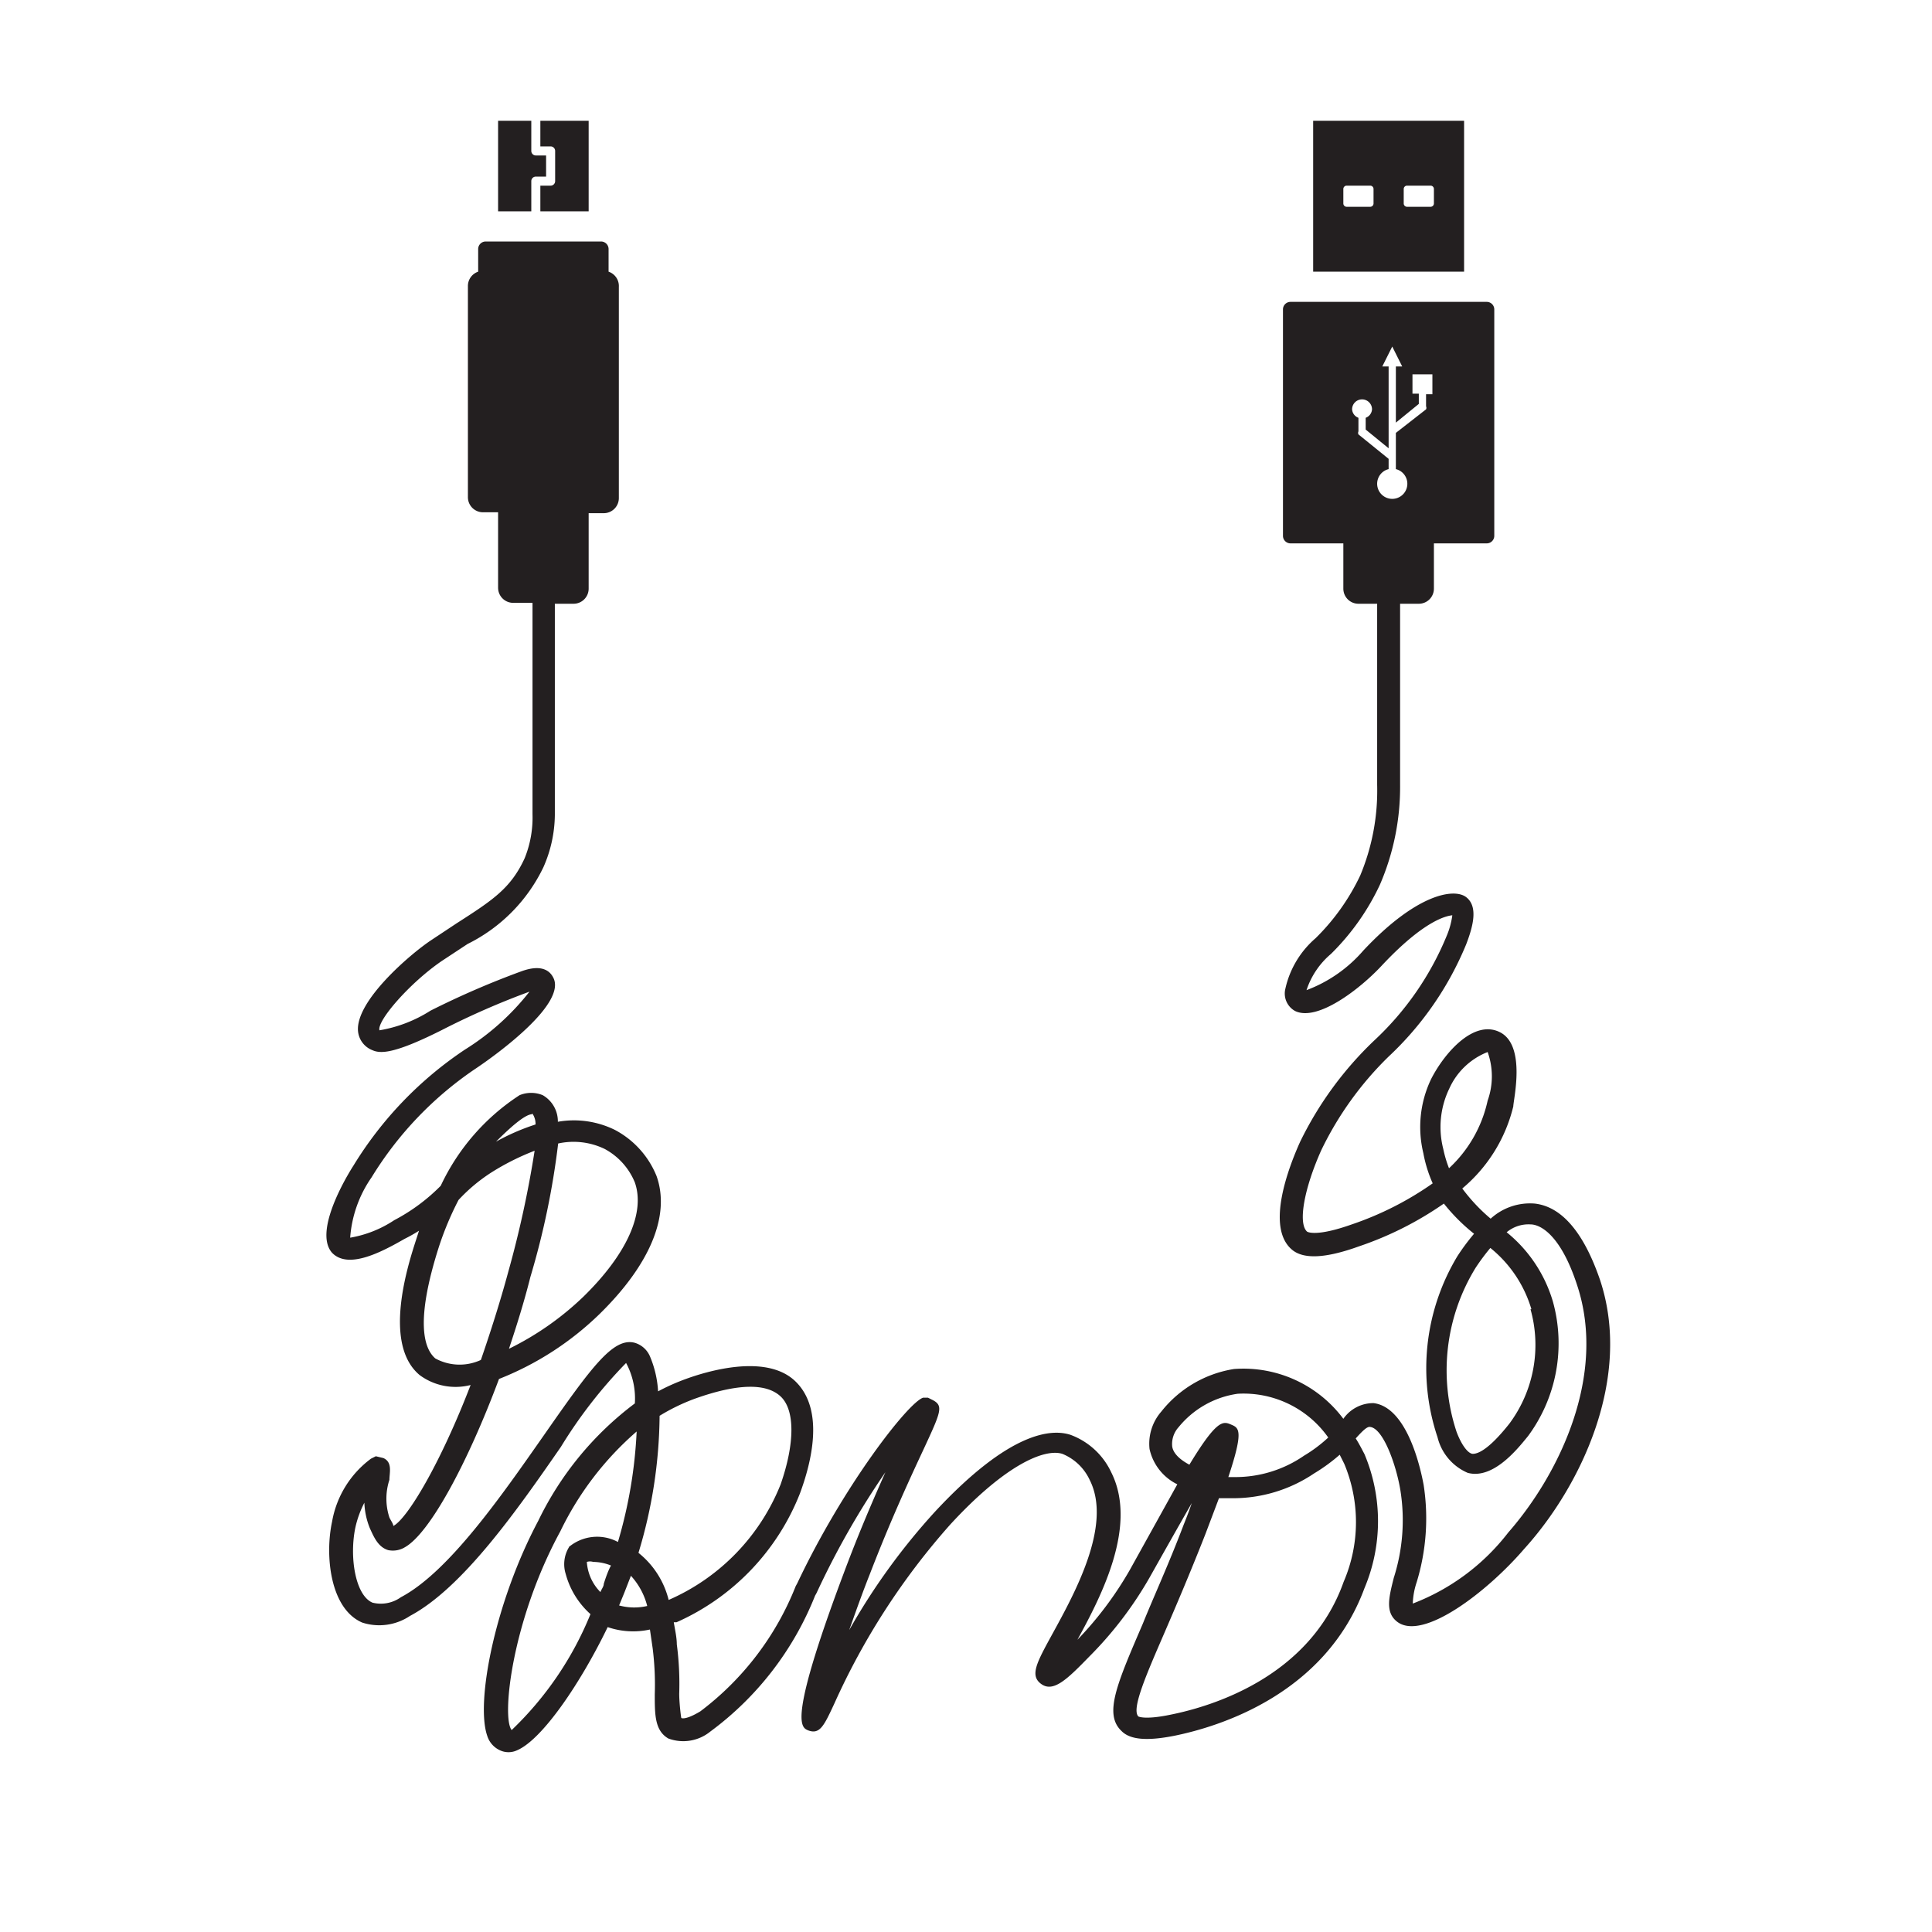 <svg xmlns="http://www.w3.org/2000/svg" viewBox="0 0 64 64"><defs><style>.cls-1{fill:#231f20;}</style></defs><g id="_16_USB_Charger" data-name="16 USB Charger"><path class="cls-1" d="M17.6,6a.15.15,0,0,1,.15-.15h.34v-.7h-.34A.15.15,0,0,1,17.6,5V4H16.5V7h1.1Z"/><path class="cls-1" d="M18.39,5V6a.15.15,0,0,1-.15.15H17.9V7h1.6V4H17.9v.85h.34A.15.15,0,0,1,18.39,5Z"/><path class="cls-1" d="M48.5,4h-5V9h5Zm-3,2.74a.11.11,0,0,1-.11.11h-.78a.11.11,0,0,1-.11-.11V6.26a.11.11,0,0,1,.11-.11h.78a.11.11,0,0,1,.11.11Zm2,0a.11.11,0,0,1-.11.11h-.78a.11.11,0,0,1-.11-.11V6.26a.11.11,0,0,1,.11-.11h.78a.11.11,0,0,1,.11.11Z"/><path class="cls-1" d="M53,42.39c-.54-1.57-1.27-2.42-2.16-2.52a1.93,1.93,0,0,0-1.46.5,5.89,5.89,0,0,1-.94-1,5.11,5.11,0,0,0,1.69-2.72c0-.21.43-2-.43-2.45s-1.84.66-2.29,1.54a3.68,3.68,0,0,0-.26,2.46,4.43,4.43,0,0,0,.31,1,10.54,10.54,0,0,1-2.68,1.36c-1.21.43-1.48.24-1.48.24-.31-.27-.1-1.43.47-2.7A11,11,0,0,1,46,35a10.62,10.62,0,0,0,2.57-3.72c.23-.6.4-1.25,0-1.56s-1.65-.11-3.41,1.77a4.63,4.63,0,0,1-1.88,1.31,2.66,2.66,0,0,1,.81-1.2,7.91,7.91,0,0,0,1.62-2.29A8.15,8.15,0,0,0,46.38,26V20H47a.5.5,0,0,0,.5-.5V18h1.75a.25.25,0,0,0,.25-.25v-7.5a.25.25,0,0,0-.25-.25h-6.5a.25.25,0,0,0-.25.25v7.5a.25.25,0,0,0,.25.25H44.5v1.5a.5.5,0,0,0,.5.5h.62v6a7.3,7.3,0,0,1-.56,3,7.29,7.29,0,0,1-1.48,2.08,3.09,3.09,0,0,0-1,1.67.66.66,0,0,0,.32.74c.74.36,2.14-.72,2.86-1.49,1.41-1.51,2.15-1.66,2.35-1.68a2.63,2.63,0,0,1-.19.69,9.86,9.86,0,0,1-2.41,3.47,11.69,11.69,0,0,0-2.44,3.34c-.37.82-1.15,2.82-.28,3.57.38.33,1.11.3,2.22-.1a11.19,11.19,0,0,0,2.82-1.42,6.2,6.2,0,0,0,1,1,7.12,7.12,0,0,0-.55.74,7.19,7.19,0,0,0-.66,6,1.73,1.73,0,0,0,1,1.18c.86.23,1.68-.83,2-1.22a5.17,5.17,0,0,0,.82-4.46,4.64,4.64,0,0,0-1.53-2.29,1.13,1.13,0,0,1,.79-.26c.33,0,1,.35,1.54,2,1,3-.59,6.28-2.28,8.21a7.26,7.26,0,0,1-3.16,2.35,2.48,2.48,0,0,1,.13-.71,7.24,7.24,0,0,0,.23-3.22c-.08-.43-.51-2.57-1.66-2.71a1.21,1.21,0,0,0-1,.52,4.13,4.13,0,0,0-3.62-1.65,3.83,3.83,0,0,0-2.41,1.41A1.62,1.62,0,0,0,38.08,48,1.71,1.71,0,0,0,39,49.17L37.43,52a11.67,11.67,0,0,1-1.74,2.32c.82-1.49,2-3.8,1.12-5.55a2.41,2.41,0,0,0-1.35-1.24c-.62-.2-2-.13-4.49,2.55A21.43,21.43,0,0,0,28.13,54c.2-.56.42-1.19.69-1.87.69-1.79,1.34-3.19,1.77-4.11.58-1.25.67-1.45.31-1.64l-.16-.08-.16,0c-.5.16-2.65,2.93-4.17,6.15l-.05.09a9.62,9.62,0,0,1-3.16,4.15c-.48.29-.62.23-.63.22s-.07-.5-.07-.8a10.08,10.08,0,0,0-.08-1.64c0-.23-.06-.48-.1-.73l.09,0a7.79,7.79,0,0,0,4.09-4.27c.37-1,.83-2.76-.15-3.71s-3-.31-3.63-.08a7,7,0,0,0-.92.41,3.47,3.47,0,0,0-.27-1.16.79.79,0,0,0-.51-.45c-.71-.18-1.43.81-3,3.06-1.4,2-3.15,4.53-4.74,5.37a1.14,1.14,0,0,1-.94.18c-.57-.24-.77-1.51-.57-2.48a3.35,3.35,0,0,1,.3-.83,2.49,2.49,0,0,0,.18.84c.14.31.28.63.61.73a.77.77,0,0,0,.56-.1c.82-.47,2.07-2.78,3.11-5.57a10.06,10.06,0,0,0,3.34-2.16c1.67-1.64,2.34-3.26,1.88-4.56a3,3,0,0,0-1.38-1.53,3.07,3.07,0,0,0-1.89-.27,1,1,0,0,0-.5-.88,1,1,0,0,0-.77,0,7.24,7.24,0,0,0-2.61,3,6.22,6.22,0,0,1-1.54,1.14A3.8,3.8,0,0,1,11.6,41a4,4,0,0,1,.71-2,11.7,11.7,0,0,1,3.49-3.63c.71-.48,3-2.15,2.52-3-.1-.19-.36-.45-1.06-.19a28.24,28.24,0,0,0-3,1.3,4.52,4.52,0,0,1-1.69.65c-.09-.31,1-1.57,2.07-2.3l.85-.56A5.48,5.48,0,0,0,18,28.73,4.37,4.37,0,0,0,18.38,27c0-2,0-4.4,0-7H19a.5.5,0,0,0,.5-.5V17H20a.5.5,0,0,0,.5-.5v-7A.5.5,0,0,0,20.16,9V8.25A.25.25,0,0,0,19.91,8H16.09a.25.25,0,0,0-.25.25V9a.5.5,0,0,0-.34.47v7a.5.5,0,0,0,.5.5h.5v2.5a.5.5,0,0,0,.5.5h.64c0,2.56,0,5,0,7a3.59,3.59,0,0,1-.26,1.46c-.46,1-1.06,1.39-2.26,2.16l-.86.57c-.67.45-2.49,2-2.4,3a.75.75,0,0,0,.48.63c.27.12.73.12,2.3-.67a26,26,0,0,1,2.9-1.27,8.26,8.26,0,0,1-2.14,1.92,12.37,12.37,0,0,0-3.69,3.84S10.32,40.73,11,41.5c.53.55,1.6,0,2.4-.46a5.15,5.15,0,0,0,.48-.27l-.09.28c-.28.86-1.12,3.47.11,4.5a2,2,0,0,0,1.69.33c-1,2.6-2.09,4.42-2.56,4.67,0-.07-.09-.19-.13-.28a2,2,0,0,1,0-1.25c0-.23.11-.58-.2-.72l-.25-.06-.16.08A3.3,3.3,0,0,0,11,50.41c-.24,1.11-.07,2.88,1,3.34a1.83,1.83,0,0,0,1.58-.22c1.75-.93,3.56-3.52,5-5.6a15.68,15.68,0,0,1,2.16-2.78,2.48,2.48,0,0,1,.29,1.34,10.64,10.64,0,0,0-3.2,3.89c-1.43,2.69-2.08,6-1.69,7.12a.78.78,0,0,0,.42.48.67.67,0,0,0,.57,0c.84-.36,2.11-2.24,3-4.08a2.6,2.6,0,0,0,1.4.08l.09.62a9.6,9.6,0,0,1,.07,1.53c0,.67,0,1.2.45,1.46a1.42,1.42,0,0,0,1.39-.23A10.33,10.33,0,0,0,27,52.86l.05-.09a27.39,27.39,0,0,1,2.28-4c-.36.81-.8,1.82-1.25,3-2,5.26-1.55,5.45-1.31,5.55.39.15.53-.16.87-.89a23.27,23.27,0,0,1,3.84-5.93c1.84-2,3.13-2.52,3.71-2.34a1.71,1.71,0,0,1,.91.87c.75,1.49-.5,3.75-1.24,5.1-.52.95-.76,1.38-.36,1.66s.86-.17,1.58-.91a12.41,12.41,0,0,0,2-2.62c.36-.64.9-1.6,1.4-2.47q-.12.35-.27.72c-.5,1.32-1,2.4-1.35,3.27-.86,2-1.3,3-.71,3.56.28.29.84.34,1.75.16,1.48-.3,5-1.37,6.3-4.89a5.72,5.72,0,0,0,0-4.44c-.09-.17-.18-.35-.29-.52l0,0c.26-.29.39-.4.48-.38.43.05.86,1.25,1,2.1a6.28,6.28,0,0,1-.22,2.9c-.16.64-.29,1.14.11,1.45.85.66,3-1,4.21-2.41C52.36,49.25,54.09,45.65,53,42.39Zm-8-28a.12.12,0,0,1,0-.1v-.45a.32.32,0,0,1-.21-.28.33.33,0,0,1,.66,0,.32.32,0,0,1-.21.28v.39l.76.62V12.14h-.21l.33-.66.33.66h-.21V14l.76-.62v-.34h-.21V12.4h.66v.66h-.21v.4a.12.12,0,0,1,0,.1l-1,.78v1.2a.5.5,0,1,1-.24,0V15.2ZM48,38.7a4,4,0,0,1-.19-.64,2.93,2.93,0,0,1,.2-2,2.32,2.32,0,0,1,1.27-1.21h0a2.39,2.39,0,0,1,0,1.61A4.3,4.3,0,0,1,48,38.7Zm2.7,4.67A4.37,4.37,0,0,1,50,47.16c-.72.91-1.07,1-1.21,1s-.36-.25-.54-.73A6.48,6.48,0,0,1,48.88,42a7.09,7.09,0,0,1,.49-.66A4.1,4.1,0,0,1,50.73,43.37ZM18.49,37.88a2.37,2.37,0,0,1,1.54.18,2.21,2.21,0,0,1,1,1.11c.35,1-.26,2.37-1.7,3.78a9.74,9.74,0,0,1-2.47,1.73c.26-.78.51-1.58.71-2.38A26.35,26.35,0,0,0,18.49,37.88Zm-.86-1h0a.6.6,0,0,1,.11.37,7.24,7.24,0,0,0-1.31.57C17,37.25,17.42,36.91,17.63,36.91ZM14.42,45c-.38-.33-.67-1.23.12-3.7a10.29,10.29,0,0,1,.65-1.55h0a5.58,5.58,0,0,1,1.15-.95,8.22,8.22,0,0,1,1.37-.68,34.76,34.76,0,0,1-.87,4c-.27,1-.59,2-.91,2.93A1.68,1.68,0,0,1,14.42,45ZM20,52.47c0,.09-.08.18-.11.27a1.56,1.56,0,0,1-.45-1,.37.37,0,0,1,.21,0,1.62,1.62,0,0,1,.59.12C20.16,52,20.07,52.24,20,52.47Zm-1.15-1.22a1.08,1.08,0,0,0-.11.89,2.74,2.74,0,0,0,.82,1.33,11.07,11.07,0,0,1-2.61,3.84c-.34-.4,0-3.62,1.61-6.58a10.29,10.29,0,0,1,2.53-3.31,15.36,15.36,0,0,1-.62,3.66A1.46,1.46,0,0,0,18.84,51.25Zm1.66,1.93.18-.44.21-.54a2.33,2.33,0,0,1,.54,1A1.9,1.9,0,0,1,20.5,53.18ZM22.15,53a2.88,2.88,0,0,0-1-1.56h0a16,16,0,0,0,.7-4.54A6.58,6.58,0,0,1,23,46.34c1.42-.51,2.38-.53,2.86-.08s.47,1.56,0,2.91A7,7,0,0,1,22.15,53ZM39.4,48.52c-.32-.17-.54-.38-.57-.61a.83.83,0,0,1,.21-.63A3.08,3.08,0,0,1,41,46.17a3.43,3.43,0,0,1,3,1.45,4.74,4.74,0,0,1-.8.6,4,4,0,0,1-2.29.71l-.22,0c.52-1.56.35-1.63.09-1.74S40.32,47,39.4,48.52Zm5.11,3.88c-1.12,3.16-4.38,4.13-5.73,4.4-.86.18-1.07.06-1.07.06-.24-.24.27-1.4.85-2.74.38-.88.86-2,1.37-3.3l.45-1.19.42,0a4.79,4.79,0,0,0,2.73-.82,5.87,5.87,0,0,0,.85-.62l.15.3A5,5,0,0,1,44.51,52.4Z"/></g></svg>